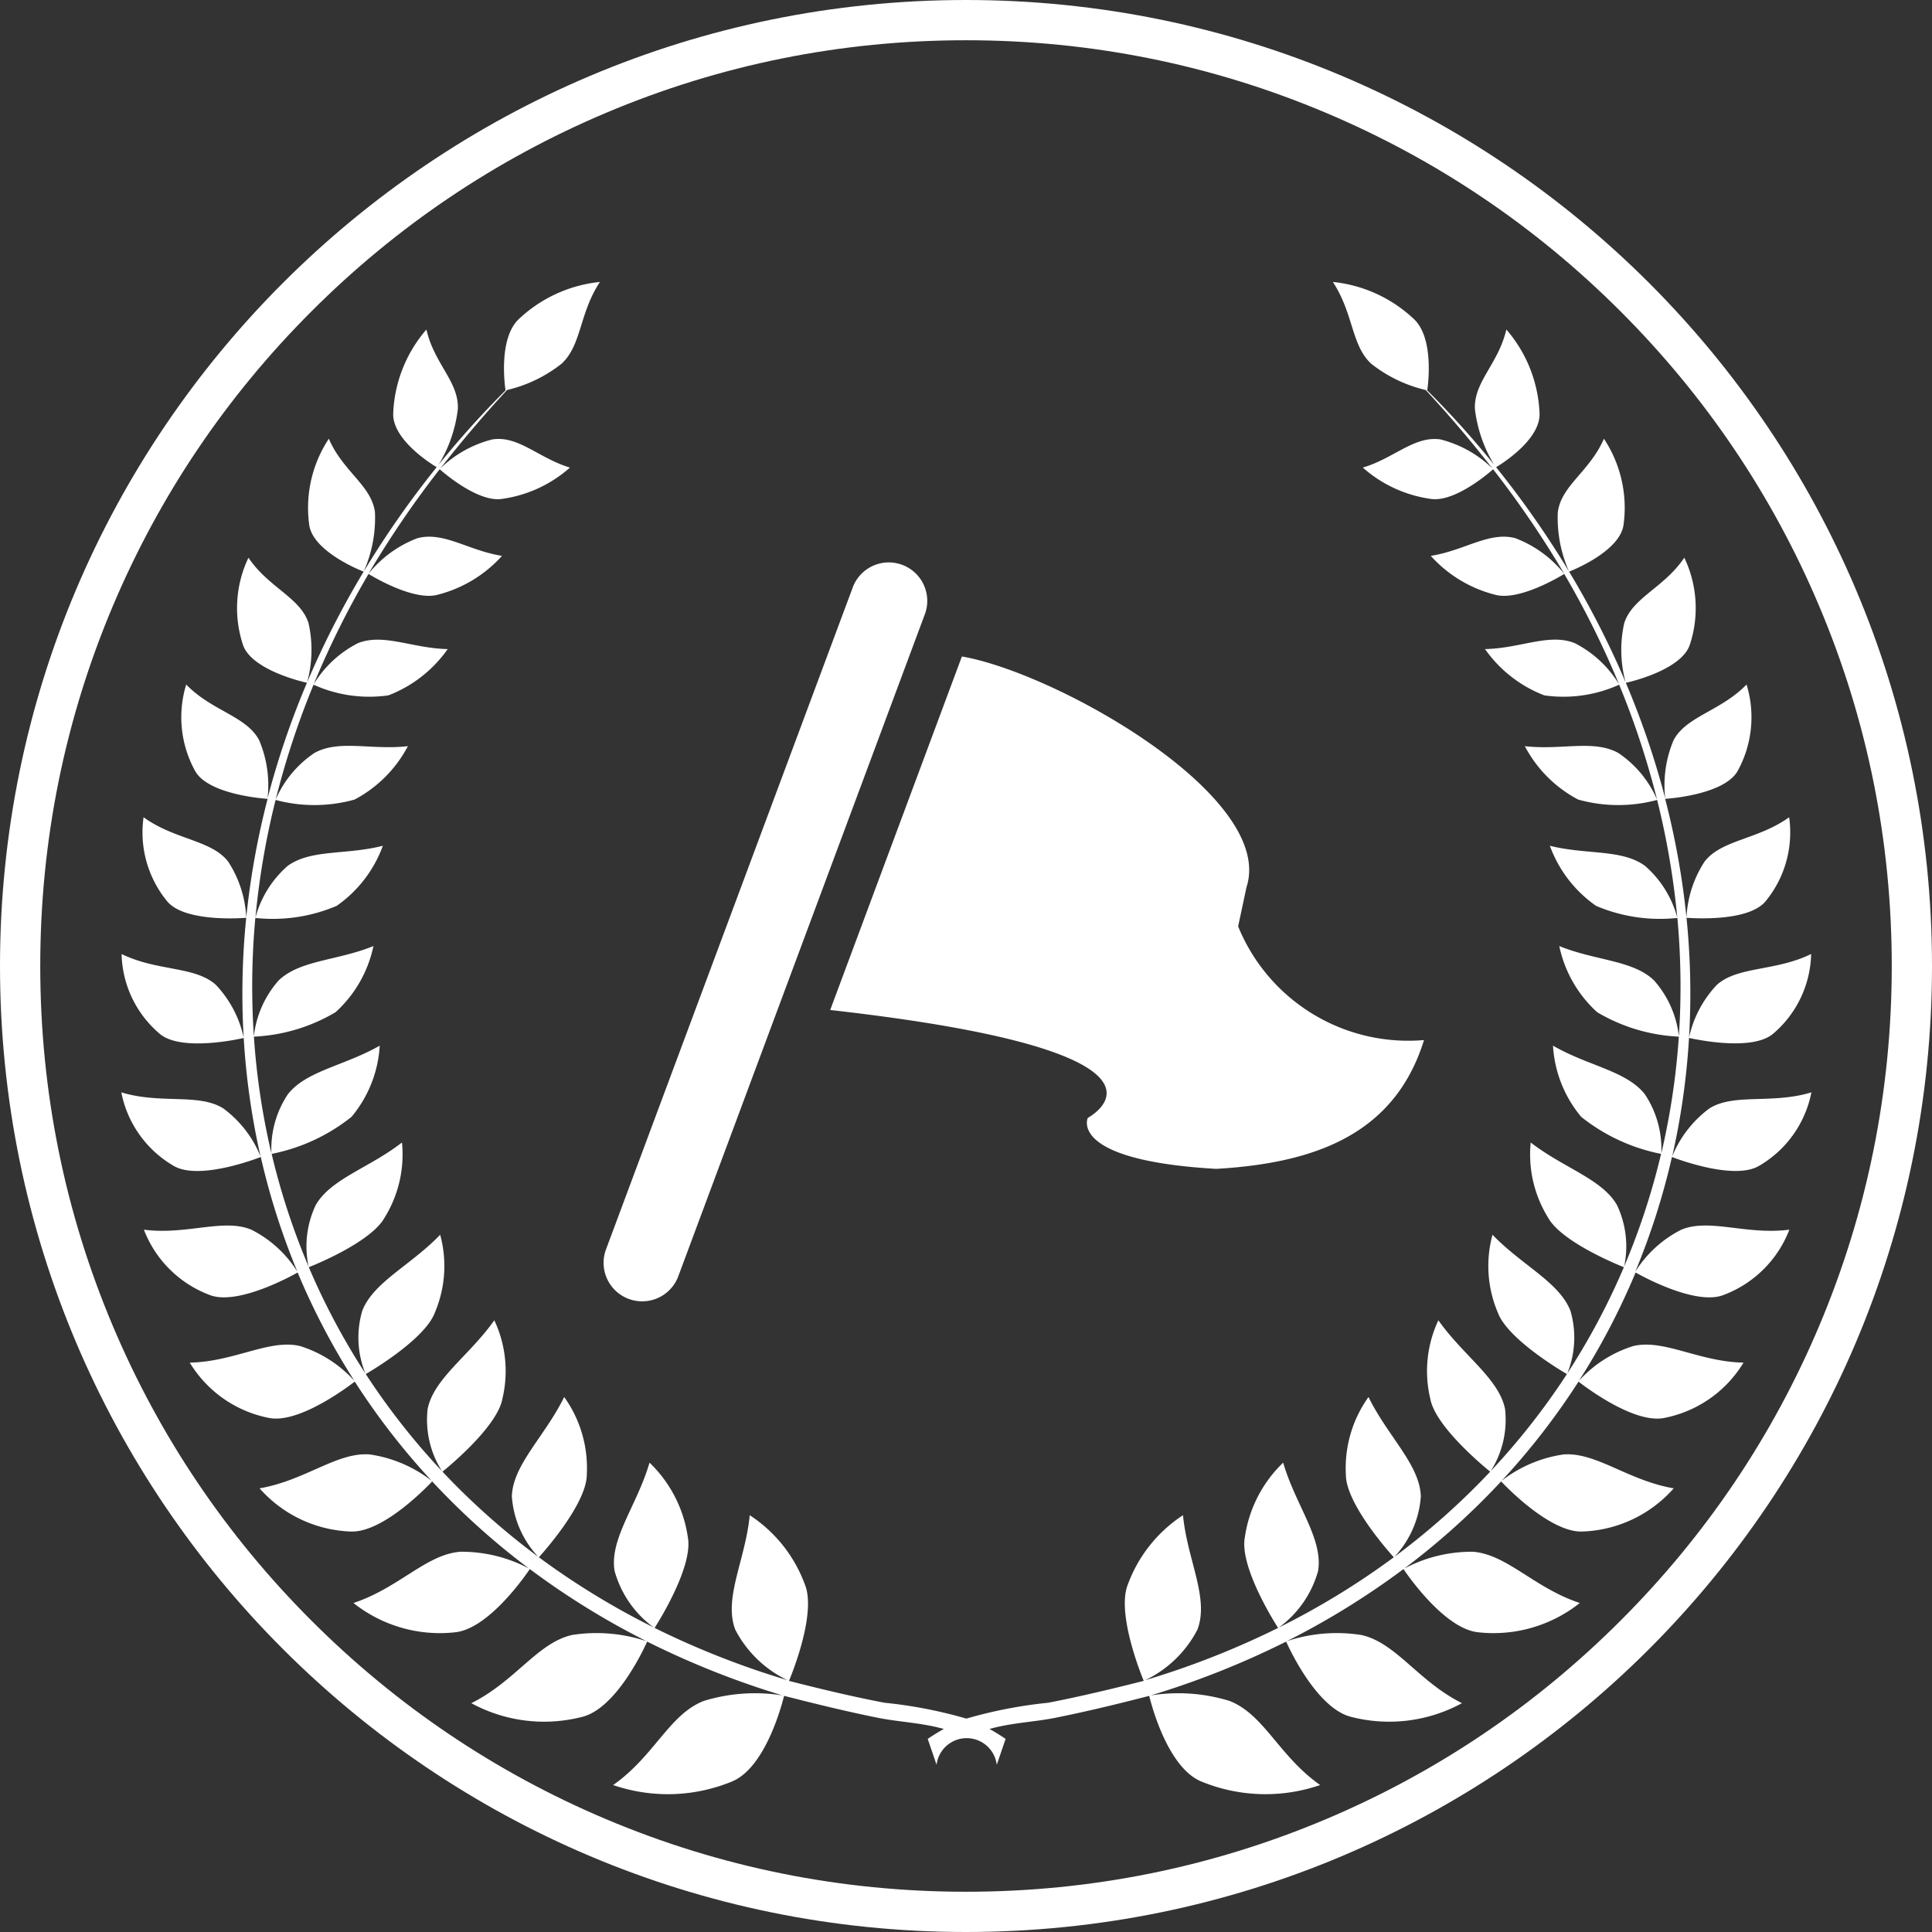 <svg xmlns="http://www.w3.org/2000/svg" width="48" height="48" viewBox="0 0 48 48">
  <rect x="0" y="0" width="48" height="48" fill="#333333" stroke="none"/>
  <g id="icon_clear_w" transform="translate(-50 -1393)">
    <g id="旗のフリーアイコンその3" transform="translate(64.999 1381.274)">
      <path id="パス_510" data-name="パス 510" d="M144.645,83.775c2.362.409,7.8,3.485,7.071,5.732l-.208.974a4.564,4.564,0,0,0,4.618,2.824c-.727,2.349-2.721,3.059-5.164,3.2-3.689-.212-3.189-1.267-3.189-1.267s3.044-1.617-6.4-2.68Z" transform="translate(-135.746 -55.739)" fill="#fff"/>
      <path id="パス_511" data-name="パス 511" d="M.957,44.057a.957.957,0,0,1-.9-1.29L6.177,26.348a.956.956,0,1,1,1.791.667L1.853,43.434A.956.956,0,0,1,.957,44.057Z" transform="translate(0 0)" fill="#fff"/>
    </g>
    <g id="グループ_394" data-name="グループ 394">
      <g id="パス_538" data-name="パス 538" transform="translate(50 1393)" fill="none">
        <path d="M24,0A24,24,0,1,1,0,24,24,24,0,0,1,24,0Z" stroke="none"/>
        <path d="M 24 1 C 20.895 1 17.883 1.608 15.048 2.807 C 12.309 3.965 9.849 5.624 7.737 7.737 C 5.624 9.849 3.965 12.309 2.807 15.048 C 1.608 17.883 1 20.895 1 24 C 1 27.105 1.608 30.117 2.807 32.952 C 3.965 35.691 5.624 38.151 7.737 40.263 C 9.849 42.376 12.309 44.035 15.048 45.193 C 17.883 46.392 20.895 47 24 47 C 27.105 47 30.117 46.392 32.952 45.193 C 35.691 44.035 38.151 42.376 40.263 40.263 C 42.376 38.151 44.035 35.691 45.193 32.952 C 46.392 30.117 47 27.105 47 24 C 47 20.895 46.392 17.883 45.193 15.048 C 44.035 12.309 42.376 9.849 40.263 7.737 C 38.151 5.624 35.691 3.965 32.952 2.807 C 30.117 1.608 27.105 1 24 1 M 24 0 C 37.255 0 48 10.745 48 24 C 48 37.255 37.255 48 24 48 C 10.745 48 0 37.255 0 24 C 0 10.745 10.745 0 24 0 Z" stroke="none" fill="#fff"/>
      </g>
    </g>
    <path id="パス_540" data-name="パス 540" d="M327.584,112.032a2.877,2.877,0,0,0-1.145,1.044,17.668,17.668,0,0,0,.911-2.85c.024.009,1.524.6,2.165.22a2.715,2.715,0,0,0,1.3-1.826c-.982.3-1.921.014-2.535.4a2.787,2.787,0,0,0-.924,1.192,18.087,18.087,0,0,0,.418-2.943c.021,0,1.541.363,2.09-.106a2.676,2.676,0,0,0,.944-1.98c-.885.434-1.82.3-2.342.766a2.755,2.755,0,0,0-.691,1.309,18.742,18.742,0,0,0-.063-2.975c.018,0,1.517.131,1.965-.411a2.693,2.693,0,0,0,.585-2.087c-.77.556-1.678.556-2.1,1.1a2.787,2.787,0,0,0-.451,1.393,19.636,19.636,0,0,0-.53-2.95c.017,0,1.457-.089,1.8-.69a2.769,2.769,0,0,0,.223-2.15c-.641.66-1.5.788-1.814,1.384a2.882,2.882,0,0,0-.207,1.446,20.789,20.789,0,0,0-.979-2.874c.018,0,1.364-.294,1.588-.938a2.906,2.906,0,0,0-.135-2.169c-.5.745-1.292.991-1.493,1.628a3.043,3.043,0,0,0,.036,1.469,22.091,22.091,0,0,0-1.405-2.751s1.245-.475,1.351-1.152a3.109,3.109,0,0,0-.486-2.15c-.35.811-1.061,1.162-1.146,1.826a3.294,3.294,0,0,0,.28,1.475,23.457,23.457,0,0,0-1.813-2.594c.1-.058,1.092-.665,1.08-1.325a3.382,3.382,0,0,0-.825-2.095c-.2.858-.813,1.3-.781,1.978a3.453,3.453,0,0,0,.476,1.38,22.947,22.947,0,0,0-1.661-1.846h0s.206-1.274-.335-1.776a3.441,3.441,0,0,0-2.009-.918c.517.79.454,1.568.951,2.031a3.462,3.462,0,0,0,1.356.654q.874.943,1.654,1.946a2.852,2.852,0,0,0-1.29-.719c-.649-.093-1.151.469-1.927.7a3.21,3.21,0,0,0,1.688.778c.612.095,1.512-.7,1.548-.737a24.34,24.34,0,0,1,1.77,2.6,2.854,2.854,0,0,0-1.218-.887c-.65-.173-1.262.309-2.1.439a3.212,3.212,0,0,0,1.594.965c.624.174,1.72-.515,1.722-.516a22.2,22.2,0,0,1,1.362,2.742,2.745,2.745,0,0,0-1.1-1.022c-.639-.256-1.351.131-2.23.147a3.2,3.2,0,0,0,1.473,1.15,3.354,3.354,0,0,0,1.86-.265,20.689,20.689,0,0,1,.941,2.854,2.673,2.673,0,0,0-.963-1.158c-.616-.34-1.414-.063-2.322-.169a3.165,3.165,0,0,0,1.325,1.327,3.708,3.708,0,0,0,1.962.009,19.524,19.524,0,0,1,.5,2.92,2.6,2.6,0,0,0-.8-1.281c-.579-.424-1.447-.27-2.365-.5a3.124,3.124,0,0,0,1.148,1.493,4.05,4.05,0,0,0,2.02.3,18.593,18.593,0,0,1,.037,2.937,2.521,2.521,0,0,0-.618-1.386c-.527-.506-1.446-.485-2.353-.852a3.073,3.073,0,0,0,.94,1.642,4.353,4.353,0,0,0,2.03.608,17.909,17.909,0,0,1-.435,2.9,2.453,2.453,0,0,0-.41-1.47c-.46-.583-1.408-.7-2.281-1.206a3.023,3.023,0,0,0,.7,1.768,4.6,4.6,0,0,0,1.985.921,17.47,17.47,0,0,1-.918,2.8,2.4,2.4,0,0,0-.177-1.528c-.376-.653-1.329-.922-2.144-1.555a2.981,2.981,0,0,0,.432,1.867c.348.63,1.854,1.22,1.883,1.231a17.275,17.275,0,0,1-1.406,2.64,2.369,2.369,0,0,0,.078-1.556c-.276-.712-1.207-1.131-1.936-1.89a2.955,2.955,0,0,0,.131,1.931c.25.684,1.689,1.514,1.718,1.53a17.4,17.4,0,0,1-1.894,2.412,2.375,2.375,0,0,0,.356-1.548c-.158-.758-1.039-1.324-1.656-2.2a2.966,2.966,0,0,0-.2,1.954c.135.725,1.46,1.785,1.488,1.807a18,18,0,0,1-2.379,2.115,2.441,2.441,0,0,0,.655-1.5c-.023-.787-.824-1.495-1.3-2.47a3.033,3.033,0,0,0-.562,1.93c0,.75,1.165,2.024,1.191,2.052a19.115,19.115,0,0,1-2.856,1.745,2.593,2.593,0,0,0,.975-1.407c.13-.8-.562-1.634-.868-2.689a3.2,3.2,0,0,0-.952,1.853c-.144.755.806,2.222.826,2.253a20.98,20.98,0,0,1-3.305,1.3,2.838,2.838,0,0,0,1.3-1.256c.3-.78-.251-1.733-.358-2.844a3.494,3.494,0,0,0-1.368,1.716c-.3.732.367,2.338.393,2.4-.791.2-1.576.388-2.371.543a11.381,11.381,0,0,0-2.036.394,11.382,11.382,0,0,0-2.036-.394c-.8-.154-1.581-.34-2.371-.543.025-.057.7-1.663.393-2.4a3.493,3.493,0,0,0-1.368-1.716c-.107,1.111-.657,2.064-.359,2.844a2.838,2.838,0,0,0,1.3,1.256,20.968,20.968,0,0,1-3.305-1.3c.021-.031.97-1.5.826-2.253a3.2,3.2,0,0,0-.952-1.853c-.306,1.056-1,1.894-.868,2.689a2.594,2.594,0,0,0,.975,1.407,19.115,19.115,0,0,1-2.856-1.745c.026-.028,1.187-1.3,1.191-2.052a3.034,3.034,0,0,0-.562-1.93c-.476.975-1.278,1.683-1.3,2.47a2.441,2.441,0,0,0,.655,1.5,18,18,0,0,1-2.379-2.115c.028-.022,1.353-1.082,1.488-1.807a2.964,2.964,0,0,0-.2-1.954c-.617.875-1.5,1.441-1.656,2.2a2.375,2.375,0,0,0,.356,1.548,17.406,17.406,0,0,1-1.894-2.412c.029-.016,1.468-.846,1.718-1.53a2.955,2.955,0,0,0,.131-1.931c-.729.759-1.661,1.178-1.936,1.89a2.368,2.368,0,0,0,.078,1.556,17.259,17.259,0,0,1-1.406-2.64c.028-.01,1.534-.6,1.883-1.231a2.98,2.98,0,0,0,.432-1.867c-.814.633-1.767.9-2.143,1.555a2.4,2.4,0,0,0-.177,1.528,17.457,17.457,0,0,1-.918-2.8,4.6,4.6,0,0,0,1.985-.921,3.023,3.023,0,0,0,.7-1.768c-.873.5-1.821.622-2.281,1.206a2.453,2.453,0,0,0-.41,1.47,17.892,17.892,0,0,1-.435-2.9,4.352,4.352,0,0,0,2.03-.608,3.072,3.072,0,0,0,.94-1.642c-.907.367-1.825.346-2.353.852a2.52,2.52,0,0,0-.618,1.386,18.585,18.585,0,0,1,.037-2.937,4.05,4.05,0,0,0,2.02-.3,3.123,3.123,0,0,0,1.148-1.493c-.917.234-1.786.08-2.365.5a2.6,2.6,0,0,0-.8,1.281,19.5,19.5,0,0,1,.5-2.92,3.707,3.707,0,0,0,1.962-.009,3.165,3.165,0,0,0,1.325-1.327c-.907.105-1.706-.172-2.322.169a2.673,2.673,0,0,0-.963,1.158,20.677,20.677,0,0,1,.941-2.854,3.354,3.354,0,0,0,1.86.265,3.2,3.2,0,0,0,1.473-1.15c-.879-.017-1.591-.4-2.23-.147a2.745,2.745,0,0,0-1.1,1.022,22.206,22.206,0,0,1,1.363-2.742s1.1.69,1.722.516a3.213,3.213,0,0,0,1.594-.965c-.834-.13-1.447-.612-2.1-.439a2.856,2.856,0,0,0-1.219.887,24.382,24.382,0,0,1,1.771-2.6c.036.032.935.832,1.548.737a3.209,3.209,0,0,0,1.688-.778c-.776-.233-1.278-.8-1.927-.7a2.852,2.852,0,0,0-1.29.719q.779-1,1.654-1.946a3.461,3.461,0,0,0,1.356-.654c.5-.463.434-1.241.951-2.031a3.441,3.441,0,0,0-2.009.918c-.541.5-.335,1.776-.335,1.776h0a22.953,22.953,0,0,0-1.661,1.846,3.456,3.456,0,0,0,.476-1.38c.031-.678-.585-1.12-.781-1.978a3.382,3.382,0,0,0-.825,2.095c-.012.66.983,1.268,1.08,1.325a23.473,23.473,0,0,0-1.813,2.594,3.294,3.294,0,0,0,.28-1.475c-.085-.664-.8-1.015-1.146-1.826a3.108,3.108,0,0,0-.486,2.15c.106.678,1.35,1.152,1.351,1.152a22.1,22.1,0,0,0-1.405,2.751,3.042,3.042,0,0,0,.036-1.469c-.2-.637-.993-.883-1.493-1.628a2.906,2.906,0,0,0-.135,2.169c.223.644,1.569.934,1.588.938a20.773,20.773,0,0,0-.979,2.874,2.881,2.881,0,0,0-.208-1.446c-.314-.6-1.173-.724-1.813-1.384a2.769,2.769,0,0,0,.223,2.15c.338.6,1.778.689,1.8.69a19.648,19.648,0,0,0-.531,2.95,2.786,2.786,0,0,0-.451-1.393c-.422-.54-1.329-.539-2.1-1.1a2.693,2.693,0,0,0,.585,2.087c.447.543,1.947.413,1.965.411a18.757,18.757,0,0,0-.063,2.975,2.754,2.754,0,0,0-.691-1.309c-.523-.47-1.457-.332-2.342-.766a2.676,2.676,0,0,0,.944,1.98c.549.469,2.07.111,2.09.106a18.094,18.094,0,0,0,.418,2.943,2.786,2.786,0,0,0-.924-1.192c-.614-.386-1.553-.1-2.535-.4a2.715,2.715,0,0,0,1.3,1.826c.641.382,2.141-.211,2.165-.22a17.665,17.665,0,0,0,.91,2.85,2.878,2.878,0,0,0-1.145-1.044c-.694-.289-1.612.138-2.669,0a2.809,2.809,0,0,0,1.636,1.623c.721.281,2.158-.545,2.184-.559a17.478,17.478,0,0,0,1.41,2.692,3.038,3.038,0,0,0-1.352-.865c-.761-.181-1.629.391-2.738.412a2.961,2.961,0,0,0,1.957,1.372c.787.169,2.116-.884,2.142-.9a17.661,17.661,0,0,0,1.911,2.465,3.265,3.265,0,0,0-1.541-.656c-.812-.062-1.6.648-2.735.842a3.173,3.173,0,0,0,2.253,1.073c.839.046,2.01-1.219,2.035-1.245a18.241,18.241,0,0,0,2.408,2.166,3.56,3.56,0,0,0-1.708-.418c-.847.064-1.527.9-2.655,1.273a3.447,3.447,0,0,0,2.521.728c.873-.084,1.838-1.539,1.86-1.571a19.413,19.413,0,0,0,2.9,1.792,3.929,3.929,0,0,0-1.853-.154c-.863.2-1.4,1.145-2.5,1.694a3.785,3.785,0,0,0,2.754.34c.889-.22,1.6-1.837,1.614-1.87a21.289,21.289,0,0,0,3.363,1.337,4.337,4.337,0,0,0-1.955.137c-.86.333-1.226,1.37-2.253,2.09a4.185,4.185,0,0,0,2.948-.086c.879-.358,1.282-2.07,1.3-2.13.784.2,1.563.392,2.351.549.5.1,1.074.12,1.617.274a4.6,4.6,0,0,0-.4.247l.22.643a.753.753,0,0,1,1.495,0l.22-.643a4.621,4.621,0,0,0-.4-.247c.543-.154,1.113-.174,1.617-.274.788-.158,1.567-.346,2.351-.549.015.06.418,1.773,1.3,2.13a4.184,4.184,0,0,0,2.947.086c-1.026-.721-1.393-1.757-2.253-2.09a4.338,4.338,0,0,0-1.955-.137,21.289,21.289,0,0,0,3.363-1.337c.015.034.725,1.65,1.614,1.87a3.785,3.785,0,0,0,2.754-.34c-1.094-.549-1.632-1.5-2.5-1.694a3.929,3.929,0,0,0-1.853.154,19.417,19.417,0,0,0,2.9-1.792c.021.031.987,1.486,1.86,1.571a3.447,3.447,0,0,0,2.521-.728c-1.129-.372-1.808-1.209-2.655-1.273a3.56,3.56,0,0,0-1.708.418,18.243,18.243,0,0,0,2.408-2.166c.025.026,1.2,1.291,2.035,1.245a3.172,3.172,0,0,0,2.253-1.073c-1.133-.194-1.922-.9-2.735-.842a3.265,3.265,0,0,0-1.541.656,17.649,17.649,0,0,0,1.911-2.465c.026.02,1.355,1.073,2.142.9a2.961,2.961,0,0,0,1.957-1.372c-1.109-.021-1.977-.593-2.738-.412a3.037,3.037,0,0,0-1.352.865,17.467,17.467,0,0,0,1.409-2.692c.027.015,1.463.841,2.184.559a2.81,2.81,0,0,0,1.636-1.623C329.2,112.17,328.278,111.742,327.584,112.032Z" transform="translate(-235.811 1311.519)" fill="#fff"/>
  </g>
</svg>

